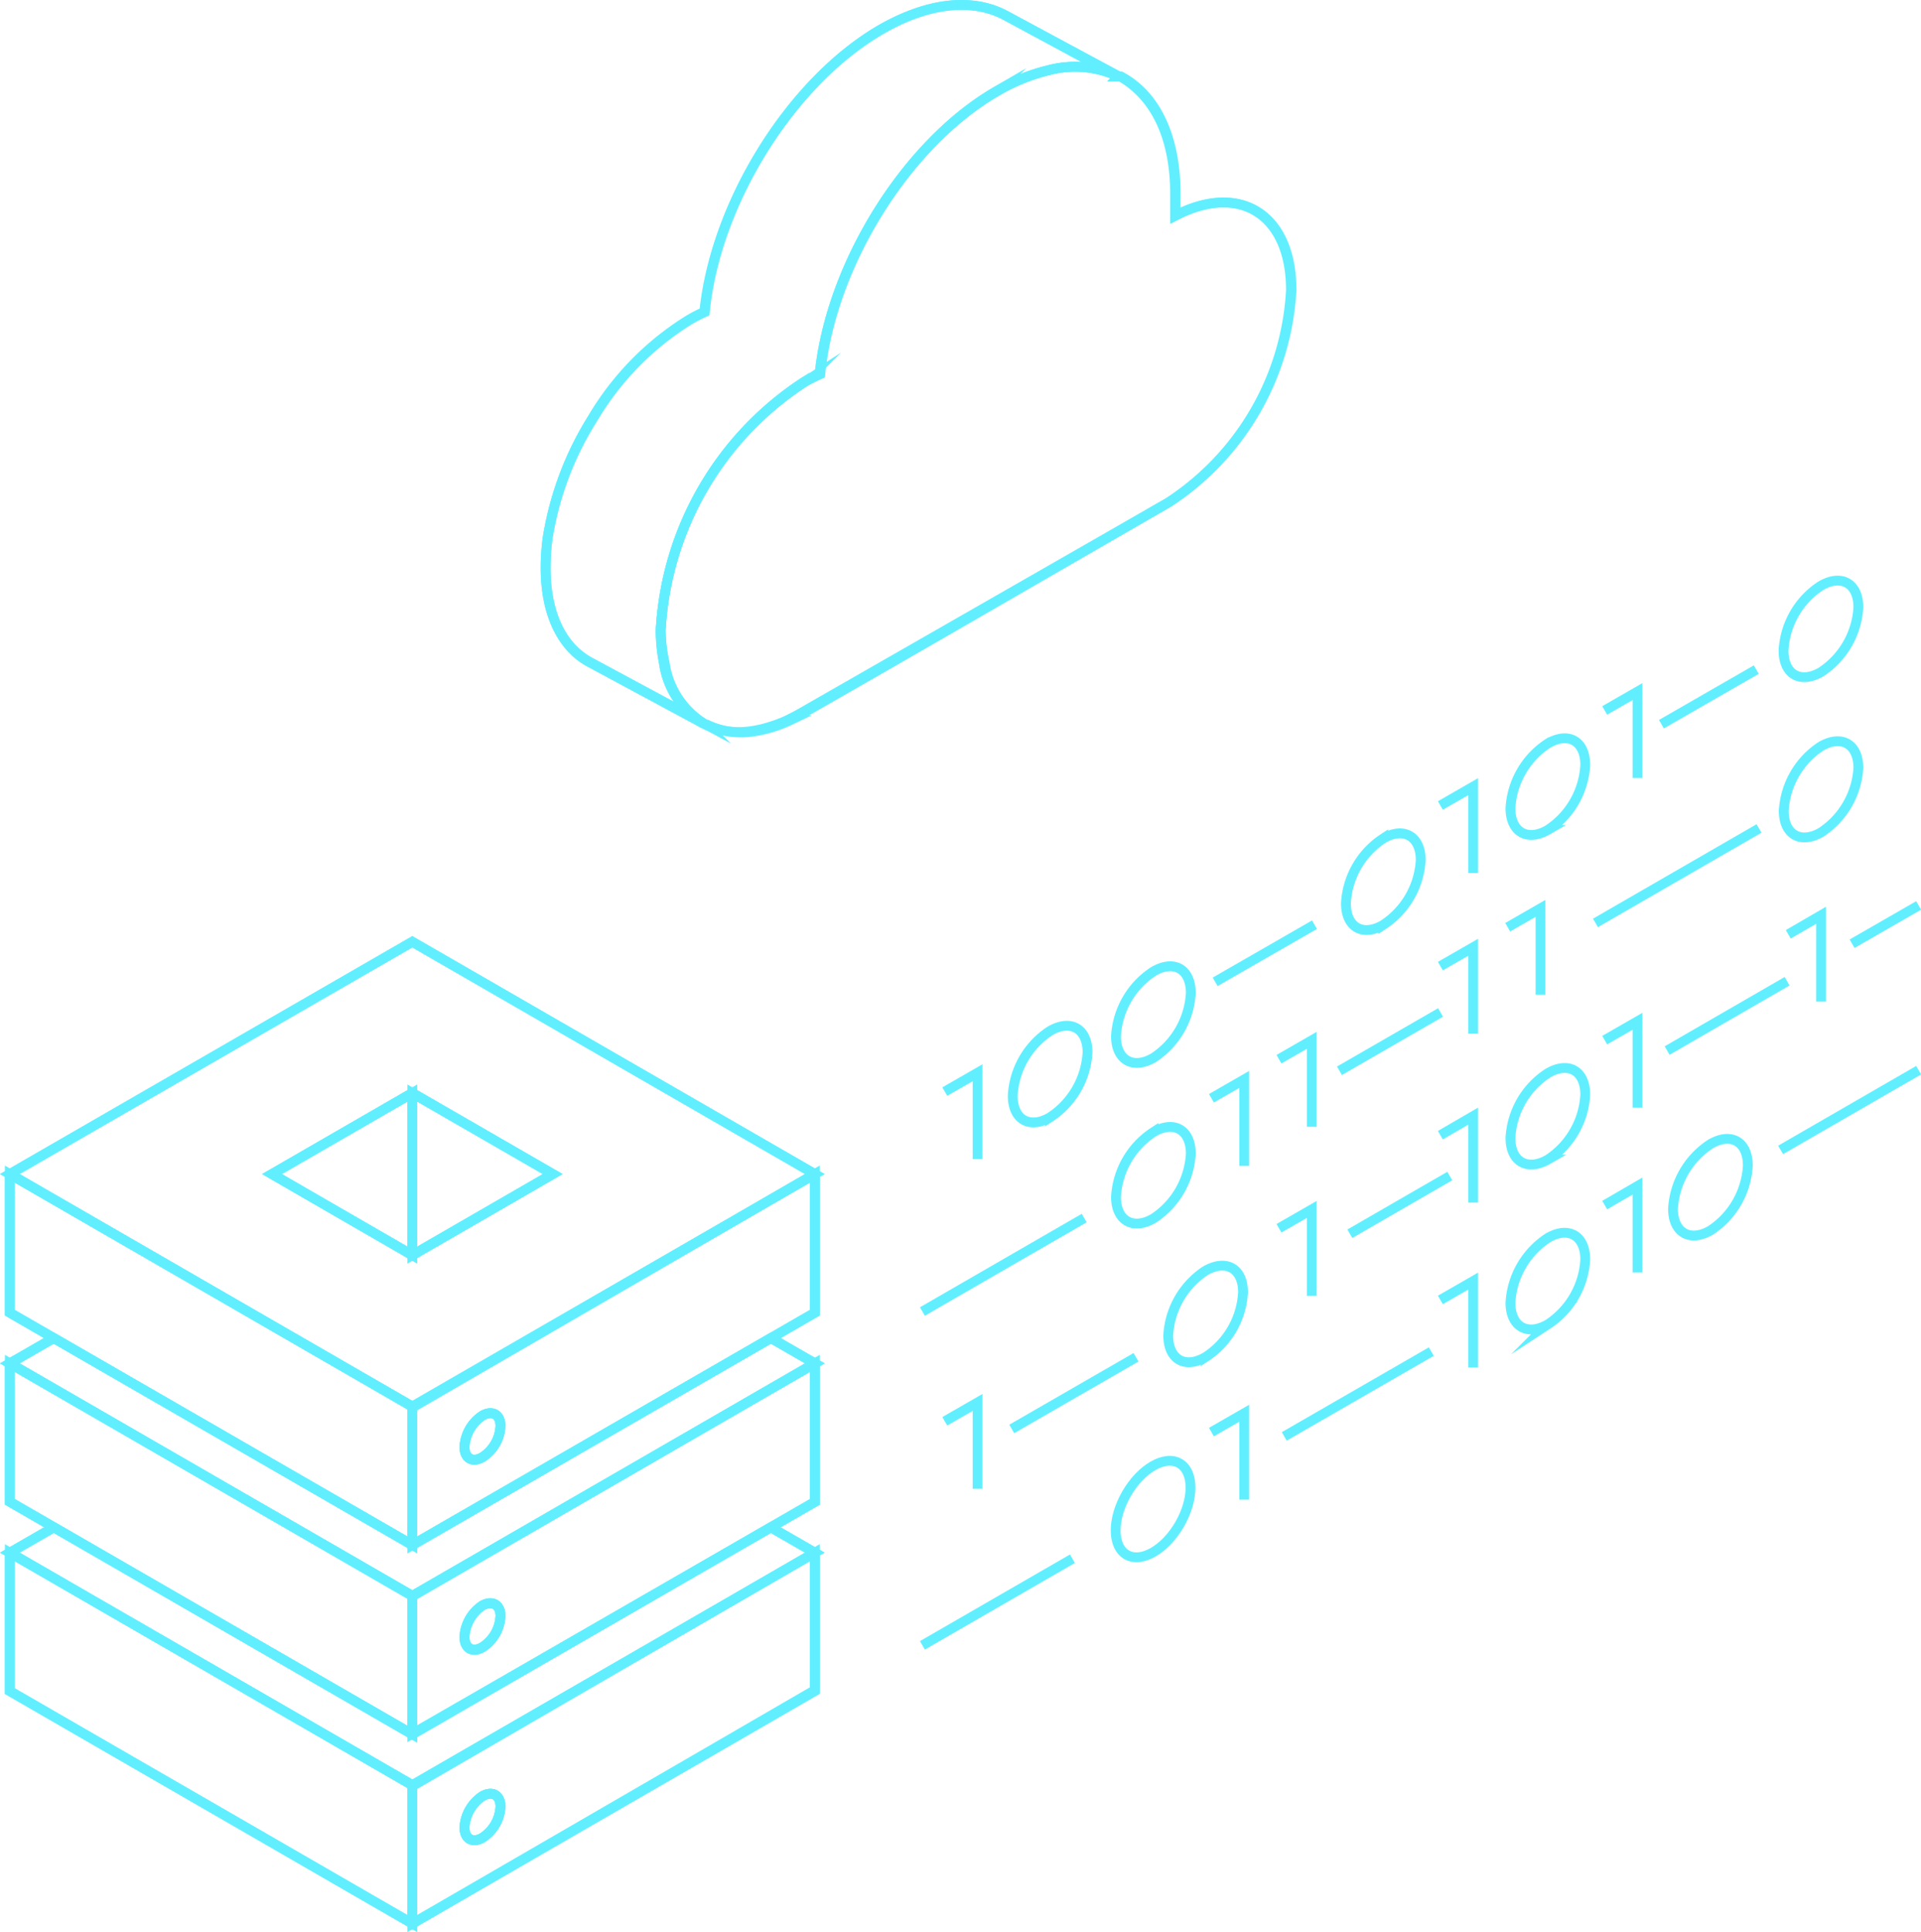 <svg id="a0b8defd-125e-491c-b3a2-b3e9c0aca100" data-name="Слой 1" xmlns="http://www.w3.org/2000/svg" viewBox="0 0 97.84 98.39">
  <g id="bc0332bf-ee63-4d89-8dfb-f2e16b3d3c7c" data-name="server">
    <g>
      <path d="M42.85,79.78v7L22.35,98.67v-7ZM25.92,94.3a2,2,0,0,0,.92-1.59c0-.58-.41-.82-.92-.53A2.06,2.06,0,0,0,25,93.77C25,94.36,25.42,94.59,25.92,94.3Z" transform="translate(-1.35 -0.71)" fill="none" stroke="#61efff" stroke-miterlimit="10" stroke-width="0.5"/>
      <path d="M42.85,70.14V77.2L22.35,89V82ZM25.92,84.61A2,2,0,0,0,26.84,83c0-.58-.41-.82-.92-.53A2.06,2.06,0,0,0,25,84.08C25,84.67,25.42,84.9,25.92,84.61Z" transform="translate(-1.35 -0.71)" fill="none" stroke="#61efff" stroke-miterlimit="10" stroke-width="0.5"/>
      <path d="M42.85,60.5v7.06L22.35,79.39v-7ZM25.92,74.92a2,2,0,0,0,.92-1.59c0-.58-.41-.82-.92-.53A2.06,2.06,0,0,0,25,74.39C25,75,25.42,75.21,25.92,74.92Z" transform="translate(-1.35 -0.71)" fill="none" stroke="#61efff" stroke-miterlimit="10" stroke-width="0.5"/>
      <path d="M42.85,60.5,22.35,72.34,1.85,60.5l20.5-11.83Zm-20.5,4.13L29.5,60.5l-7.15-4.12L15.21,60.5Z" transform="translate(-1.35 -0.71)" fill="none" stroke="#61efff" stroke-miterlimit="10" stroke-width="0.5"/>
      <polygon points="41.5 69.43 21 81.27 0.5 69.43 2.74 68.14 21 78.68 39.26 68.14 41.5 69.43" fill="none" stroke="#61efff" stroke-miterlimit="10" stroke-width="0.5"/>
      <polygon points="41.5 79.07 21 90.91 0.5 79.07 2.74 77.78 21 88.32 39.26 77.78 39.26 77.78 41.5 79.07" fill="none" stroke="#61efff" stroke-miterlimit="10" stroke-width="0.5"/>
      <polygon points="28.15 59.79 21 63.92 21 55.66 28.15 59.79" fill="none" stroke="#61efff" stroke-miterlimit="10" stroke-width="0.5"/>
      <path d="M26.84,73.33a2,2,0,0,1-.92,1.59c-.5.29-.91.06-.91-.53a2.06,2.06,0,0,1,.91-1.59C26.43,72.51,26.84,72.75,26.84,73.33Z" transform="translate(-1.35 -0.71)" fill="none" stroke="#61efff" stroke-miterlimit="10" stroke-width="0.5"/>
      <path d="M26.84,83a2,2,0,0,1-.92,1.59c-.5.29-.91.06-.91-.53a2.06,2.06,0,0,1,.91-1.59C26.43,82.2,26.84,82.44,26.84,83Z" transform="translate(-1.35 -0.71)" fill="none" stroke="#61efff" stroke-miterlimit="10" stroke-width="0.5"/>
      <path d="M26.84,92.71a2,2,0,0,1-.92,1.59c-.5.29-.91.06-.91-.53a2.06,2.06,0,0,1,.91-1.59C26.43,91.89,26.84,92.13,26.84,92.71Z" transform="translate(-1.35 -0.71)" fill="none" stroke="#61efff" stroke-miterlimit="10" stroke-width="0.5"/>
      <polygon points="21 90.91 21 97.96 0.5 86.12 0.5 79.07 21 90.91" fill="none" stroke="#61efff" stroke-miterlimit="10" stroke-width="0.5"/>
      <polygon points="21 81.27 21 88.32 0.5 76.48 0.5 69.43 21 81.27" fill="none" stroke="#61efff" stroke-miterlimit="10" stroke-width="0.5"/>
      <polygon points="21 71.63 21 78.68 0.5 66.85 0.5 59.79 21 71.63" fill="none" stroke="#61efff" stroke-miterlimit="10" stroke-width="0.5"/>
      <polygon points="21 55.66 21 63.92 13.85 59.79 21 55.66" fill="none" stroke="#61efff" stroke-miterlimit="10" stroke-width="0.5"/>
    </g>
    <g>
      <polygon points="21 71.63 0.5 59.79 21 47.96 41.5 59.79 21 71.63" fill="none" stroke="#61efff" stroke-miterlimit="10" stroke-width="0.5"/>
      <polygon points="21 63.92 13.85 59.79 21 55.66 28.15 59.79 21 63.92" fill="none" stroke="#61efff" stroke-miterlimit="10" stroke-width="0.5"/>
      <polyline points="41.5 59.79 41.5 66.85 21 78.68 0.5 66.85 0.5 59.79" fill="none" stroke="#61efff" stroke-miterlimit="10" stroke-width="0.5"/>
      <polyline points="39.26 68.14 41.5 69.43 21 81.27 0.5 69.43 2.74 68.14" fill="none" stroke="#61efff" stroke-miterlimit="10" stroke-width="0.5"/>
      <polyline points="41.5 69.43 41.5 76.48 21 88.32 0.5 76.48 0.5 69.43" fill="none" stroke="#61efff" stroke-miterlimit="10" stroke-width="0.5"/>
      <polyline points="39.26 77.78 41.5 79.07 21 90.91 0.5 79.07 2.74 77.78" fill="none" stroke="#61efff" stroke-miterlimit="10" stroke-width="0.5"/>
      <polyline points="41.5 79.07 41.5 86.12 21 97.96 0.5 86.12 0.5 79.07" fill="none" stroke="#61efff" stroke-miterlimit="10" stroke-width="0.5"/>
      <line x1="21" y1="55.67" x2="21" y2="63.92" fill="none" stroke="#61efff" stroke-miterlimit="10" stroke-width="0.5"/>
      <line x1="21" y1="71.63" x2="21" y2="78.68" fill="none" stroke="#61efff" stroke-miterlimit="10" stroke-width="0.5"/>
      <line x1="21" y1="81.27" x2="21" y2="88.32" fill="none" stroke="#61efff" stroke-miterlimit="10" stroke-width="0.5"/>
      <line x1="21" y1="90.91" x2="21" y2="97.96" fill="none" stroke="#61efff" stroke-miterlimit="10" stroke-width="0.5"/>
      <path d="M26.84,73.33a2,2,0,0,1-.92,1.59c-.5.29-.91.06-.91-.53a2.06,2.06,0,0,1,.91-1.59C26.43,72.51,26.84,72.75,26.84,73.33Z" transform="translate(-1.35 -0.71)" fill="none" stroke="#61efff" stroke-miterlimit="10" stroke-width="0.5"/>
      <path d="M26.84,83a2,2,0,0,1-.92,1.59c-.5.29-.91.06-.91-.53a2.06,2.06,0,0,1,.91-1.59C26.43,82.2,26.84,82.44,26.84,83Z" transform="translate(-1.35 -0.71)" fill="none" stroke="#61efff" stroke-miterlimit="10" stroke-width="0.5"/>
      <path d="M26.84,92.71a2,2,0,0,1-.92,1.59c-.5.29-.91.06-.91-.53a2.06,2.06,0,0,1,.91-1.59C26.43,91.89,26.84,92.13,26.84,92.71Z" transform="translate(-1.35 -0.71)" fill="none" stroke="#61efff" stroke-miterlimit="10" stroke-width="0.5"/>
    </g>
  </g>
  <g>
    <polyline points="48.12 55.59 49.79 54.63 49.79 59.03" fill="none" stroke="#61efff" stroke-miterlimit="10" stroke-width="0.5"/>
    <polyline points="73.36 41.02 75.03 40.06 75.03 44.46" fill="none" stroke="#61efff" stroke-miterlimit="10" stroke-width="0.5"/>
    <polyline points="81.73 36.18 83.4 35.22 83.4 39.62" fill="none" stroke="#61efff" stroke-miterlimit="10" stroke-width="0.5"/>
    <path d="M56.74,54.31c0-1.22-.86-1.71-1.91-1.1a4.21,4.21,0,0,0-1.9,3.3c0,1.21.85,1.71,1.9,1.1A4.23,4.23,0,0,0,56.74,54.31Z" transform="translate(-1.35 -0.71)" fill="none" stroke="#61efff" stroke-miterlimit="10" stroke-width="0.5"/>
    <path d="M62,51.28c0-1.22-.85-1.71-1.9-1.1a4.22,4.22,0,0,0-1.91,3.3c0,1.21.86,1.71,1.91,1.1A4.22,4.22,0,0,0,62,51.28Z" transform="translate(-1.35 -0.71)" fill="none" stroke="#61efff" stroke-miterlimit="10" stroke-width="0.5"/>
    <path d="M73.71,44.51c0-1.21-.86-1.71-1.91-1.1a4.22,4.22,0,0,0-1.9,3.3c0,1.22.85,1.71,1.9,1.1A4.22,4.22,0,0,0,73.71,44.51Z" transform="translate(-1.35 -0.71)" fill="none" stroke="#61efff" stroke-miterlimit="10" stroke-width="0.5"/>
    <path d="M82.09,39.67c0-1.22-.85-1.71-1.9-1.1a4.22,4.22,0,0,0-1.91,3.3c0,1.21.86,1.71,1.91,1.1A4.22,4.22,0,0,0,82.09,39.67Z" transform="translate(-1.35 -0.71)" fill="none" stroke="#61efff" stroke-miterlimit="10" stroke-width="0.5"/>
    <path d="M96,31.64c0-1.22-.86-1.71-1.91-1.1a4.19,4.19,0,0,0-1.9,3.3c0,1.21.85,1.7,1.9,1.1A4.23,4.23,0,0,0,96,31.64Z" transform="translate(-1.35 -0.71)" fill="none" stroke="#61efff" stroke-miterlimit="10" stroke-width="0.5"/>
    <polyline points="48.12 72.38 49.79 71.42 49.79 75.82" fill="none" stroke="#61efff" stroke-miterlimit="10" stroke-width="0.5"/>
    <polyline points="65.14 62.55 66.81 61.59 66.81 65.99" fill="none" stroke="#61efff" stroke-miterlimit="10" stroke-width="0.5"/>
    <polyline points="73.36 57.81 75.03 56.84 75.03 61.24" fill="none" stroke="#61efff" stroke-miterlimit="10" stroke-width="0.5"/>
    <polyline points="81.73 52.97 83.4 52.01 83.4 56.41" fill="none" stroke="#61efff" stroke-miterlimit="10" stroke-width="0.5"/>
    <polyline points="91.08 47.58 92.75 46.61 92.75 51.01" fill="none" stroke="#61efff" stroke-miterlimit="10" stroke-width="0.5"/>
    <path d="M64.66,66.52c0-1.21-.85-1.7-1.91-1.1a4.22,4.22,0,0,0-1.9,3.3c0,1.22.85,1.71,1.9,1.1A4.19,4.19,0,0,0,64.66,66.52Z" transform="translate(-1.35 -0.71)" fill="none" stroke="#61efff" stroke-miterlimit="10" stroke-width="0.5"/>
    <path d="M82.09,56.46c0-1.22-.85-1.71-1.9-1.1a4.2,4.2,0,0,0-1.91,3.3c0,1.21.86,1.7,1.91,1.1A4.22,4.22,0,0,0,82.09,56.46Z" transform="translate(-1.35 -0.71)" fill="none" stroke="#61efff" stroke-miterlimit="10" stroke-width="0.5"/>
    <polyline points="61.7 55.93 63.37 54.97 63.37 59.37" fill="none" stroke="#61efff" stroke-miterlimit="10" stroke-width="0.5"/>
    <polyline points="65.14 53.94 66.81 52.98 66.81 57.38" fill="none" stroke="#61efff" stroke-miterlimit="10" stroke-width="0.5"/>
    <polyline points="73.36 49.2 75.03 48.24 75.03 52.64" fill="none" stroke="#61efff" stroke-miterlimit="10" stroke-width="0.5"/>
    <polyline points="76.79 47.22 78.46 46.26 78.46 50.66" fill="none" stroke="#61efff" stroke-miterlimit="10" stroke-width="0.5"/>
    <path d="M62,59.46c0-1.21-.85-1.71-1.9-1.1a4.22,4.22,0,0,0-1.91,3.3c0,1.21.86,1.71,1.91,1.1A4.22,4.22,0,0,0,62,59.46Z" transform="translate(-1.35 -0.71)" fill="none" stroke="#61efff" stroke-miterlimit="10" stroke-width="0.5"/>
    <path d="M96,39.82c0-1.22-.86-1.71-1.91-1.1A4.21,4.21,0,0,0,92.2,42c0,1.21.85,1.7,1.9,1.1A4.23,4.23,0,0,0,96,39.82Z" transform="translate(-1.35 -0.71)" fill="none" stroke="#61efff" stroke-miterlimit="10" stroke-width="0.5"/>
    <polyline points="61.7 72.93 63.37 71.97 63.37 76.37" fill="none" stroke="#61efff" stroke-miterlimit="10" stroke-width="0.5"/>
    <polyline points="73.36 66.2 75.03 65.24 75.03 69.64" fill="none" stroke="#61efff" stroke-miterlimit="10" stroke-width="0.5"/>
    <polyline points="81.73 61.37 83.4 60.4 83.4 64.8" fill="none" stroke="#61efff" stroke-miterlimit="10" stroke-width="0.5"/>
    <ellipse cx="60.08" cy="77.56" rx="2.69" ry="1.56" transform="translate(-38.48 90.1) rotate(-60)" fill="none" stroke="#61efff" stroke-miterlimit="10" stroke-width="0.5"/>
    <path d="M82.09,64.85c0-1.21-.85-1.71-1.9-1.1a4.23,4.23,0,0,0-1.91,3.3c0,1.22.86,1.71,1.91,1.1A4.21,4.21,0,0,0,82.09,64.85Z" transform="translate(-1.35 -0.71)" fill="none" stroke="#61efff" stroke-miterlimit="10" stroke-width="0.5"/>
    <path d="M90.37,60.07c0-1.22-.85-1.71-1.9-1.1a4.22,4.22,0,0,0-1.91,3.3c0,1.21.86,1.71,1.91,1.1A4.22,4.22,0,0,0,90.37,60.07Z" transform="translate(-1.35 -0.71)" fill="none" stroke="#61efff" stroke-miterlimit="10" stroke-width="0.5"/>
    <line x1="61.89" y1="50" x2="66.95" y2="47.09" fill="none" stroke="#61efff" stroke-miterlimit="10" stroke-width="0.5"/>
    <line x1="84.62" y1="36.88" x2="89.45" y2="34.1" fill="none" stroke="#61efff" stroke-miterlimit="10" stroke-width="0.5"/>
    <line x1="51.53" y1="72.77" x2="57.86" y2="69.12" fill="none" stroke="#61efff" stroke-miterlimit="10" stroke-width="0.5"/>
    <line x1="68.75" y1="62.83" x2="73.84" y2="59.89" fill="none" stroke="#61efff" stroke-miterlimit="10" stroke-width="0.5"/>
    <line x1="84.91" y1="53.5" x2="91.02" y2="49.97" fill="none" stroke="#61efff" stroke-miterlimit="10" stroke-width="0.5"/>
    <line x1="94.33" y1="48.06" x2="97.72" y2="46.11" fill="none" stroke="#61efff" stroke-miterlimit="10" stroke-width="0.5"/>
    <line x1="46.98" y1="66.79" x2="55.22" y2="62.03" fill="none" stroke="#61efff" stroke-miterlimit="10" stroke-width="0.5"/>
    <line x1="68.22" y1="54.53" x2="73.37" y2="51.56" fill="none" stroke="#61efff" stroke-miterlimit="10" stroke-width="0.5"/>
    <line x1="81.26" y1="47" x2="89.59" y2="42.19" fill="none" stroke="#61efff" stroke-miterlimit="10" stroke-width="0.5"/>
    <line x1="46.98" y1="83.79" x2="54.62" y2="79.38" fill="none" stroke="#61efff" stroke-miterlimit="10" stroke-width="0.5"/>
    <line x1="65.41" y1="73.15" x2="72.9" y2="68.83" fill="none" stroke="#61efff" stroke-miterlimit="10" stroke-width="0.5"/>
    <line x1="90.69" y1="58.56" x2="97.72" y2="54.5" fill="none" stroke="#61efff" stroke-miterlimit="10" stroke-width="0.5"/>
  </g>
  <g>
    <g>
      <path d="M29.24,28.12a11.19,11.19,0,0,0-.1,1.52c0,2.38.85,4,2.23,4.77l5.83,3.14a4.35,4.35,0,0,1-2-3.1A8.4,8.4,0,0,1,35,32.8a16.14,16.14,0,0,1,7.3-12.64c.26-.15.53-.28.79-.4.57-5.51,4.39-11.72,9-14.4a9.79,9.79,0,0,1,2.71-1.09,5.23,5.23,0,0,1,3.52.34L52.57,1.5c-1.64-.88-3.87-.71-6.32.71-4.64,2.67-8.47,8.89-9,14.39a8.55,8.55,0,0,0-.79.41,14.68,14.68,0,0,0-4.9,5A16.24,16.24,0,0,0,29.24,28.12Z" transform="translate(-1.35 -0.71)" fill="none" stroke="#61efff" stroke-miterlimit="10" stroke-width="0.5"/>
      <path d="M35,32.8a8.4,8.4,0,0,0,.16,1.65,4.35,4.35,0,0,0,2,3.1l0,0a4,4,0,0,0,2.32.41,6.58,6.58,0,0,0,2-.59c.24-.12.48-.24.72-.38L60.86,26.3A13.8,13.8,0,0,0,67.1,15.48c0-3.85-2.61-5.49-5.9-3.79h0v-.08c0-.33,0-.66,0-1,0-3-1.06-5-2.78-6l-.09,0a5.23,5.23,0,0,0-3.52-.34,9.79,9.79,0,0,0-2.71,1.09c-4.64,2.68-8.46,8.89-9,14.4-.26.12-.53.25-.79.4A16.14,16.14,0,0,0,35,32.8Z" transform="translate(-1.35 -0.71)" fill="none" stroke="#61efff" stroke-miterlimit="10" stroke-width="0.5"/>
    </g>
    <g>
      <path d="M58.36,4.61l.09,0c1.72.92,2.78,3,2.78,6,0,.33,0,.66,0,1v.08h0c3.29-1.7,5.9-.06,5.9,3.79A13.8,13.8,0,0,1,60.86,26.3s-19,11-19.27,11.09a6.58,6.58,0,0,1-2,.59,4,4,0,0,1-2.32-.41l0,0" transform="translate(-1.35 -0.71)" fill="none" stroke="#61efff" stroke-miterlimit="10" stroke-width="0.5"/>
      <path d="M58.36,4.61a5.23,5.23,0,0,0-3.52-.34,9.79,9.79,0,0,0-2.71,1.09c-4.64,2.68-8.46,8.89-9,14.4-.26.12-.53.25-.79.4A16.14,16.14,0,0,0,35,32.8a8.4,8.4,0,0,0,.16,1.65,4.35,4.35,0,0,0,2,3.1l-5.83-3.14C30,33.68,29.14,32,29.14,29.64a11.19,11.19,0,0,1,.1-1.52A16.24,16.24,0,0,1,31.53,22a14.68,14.68,0,0,1,4.9-5,8.55,8.55,0,0,1,.79-.41c.56-5.5,4.39-11.72,9-14.39C48.7.79,50.93.62,52.57,1.5Z" transform="translate(-1.35 -0.71)" fill="none" stroke="#61efff" stroke-miterlimit="10" stroke-width="0.5"/>
    </g>
  </g>
</svg>
